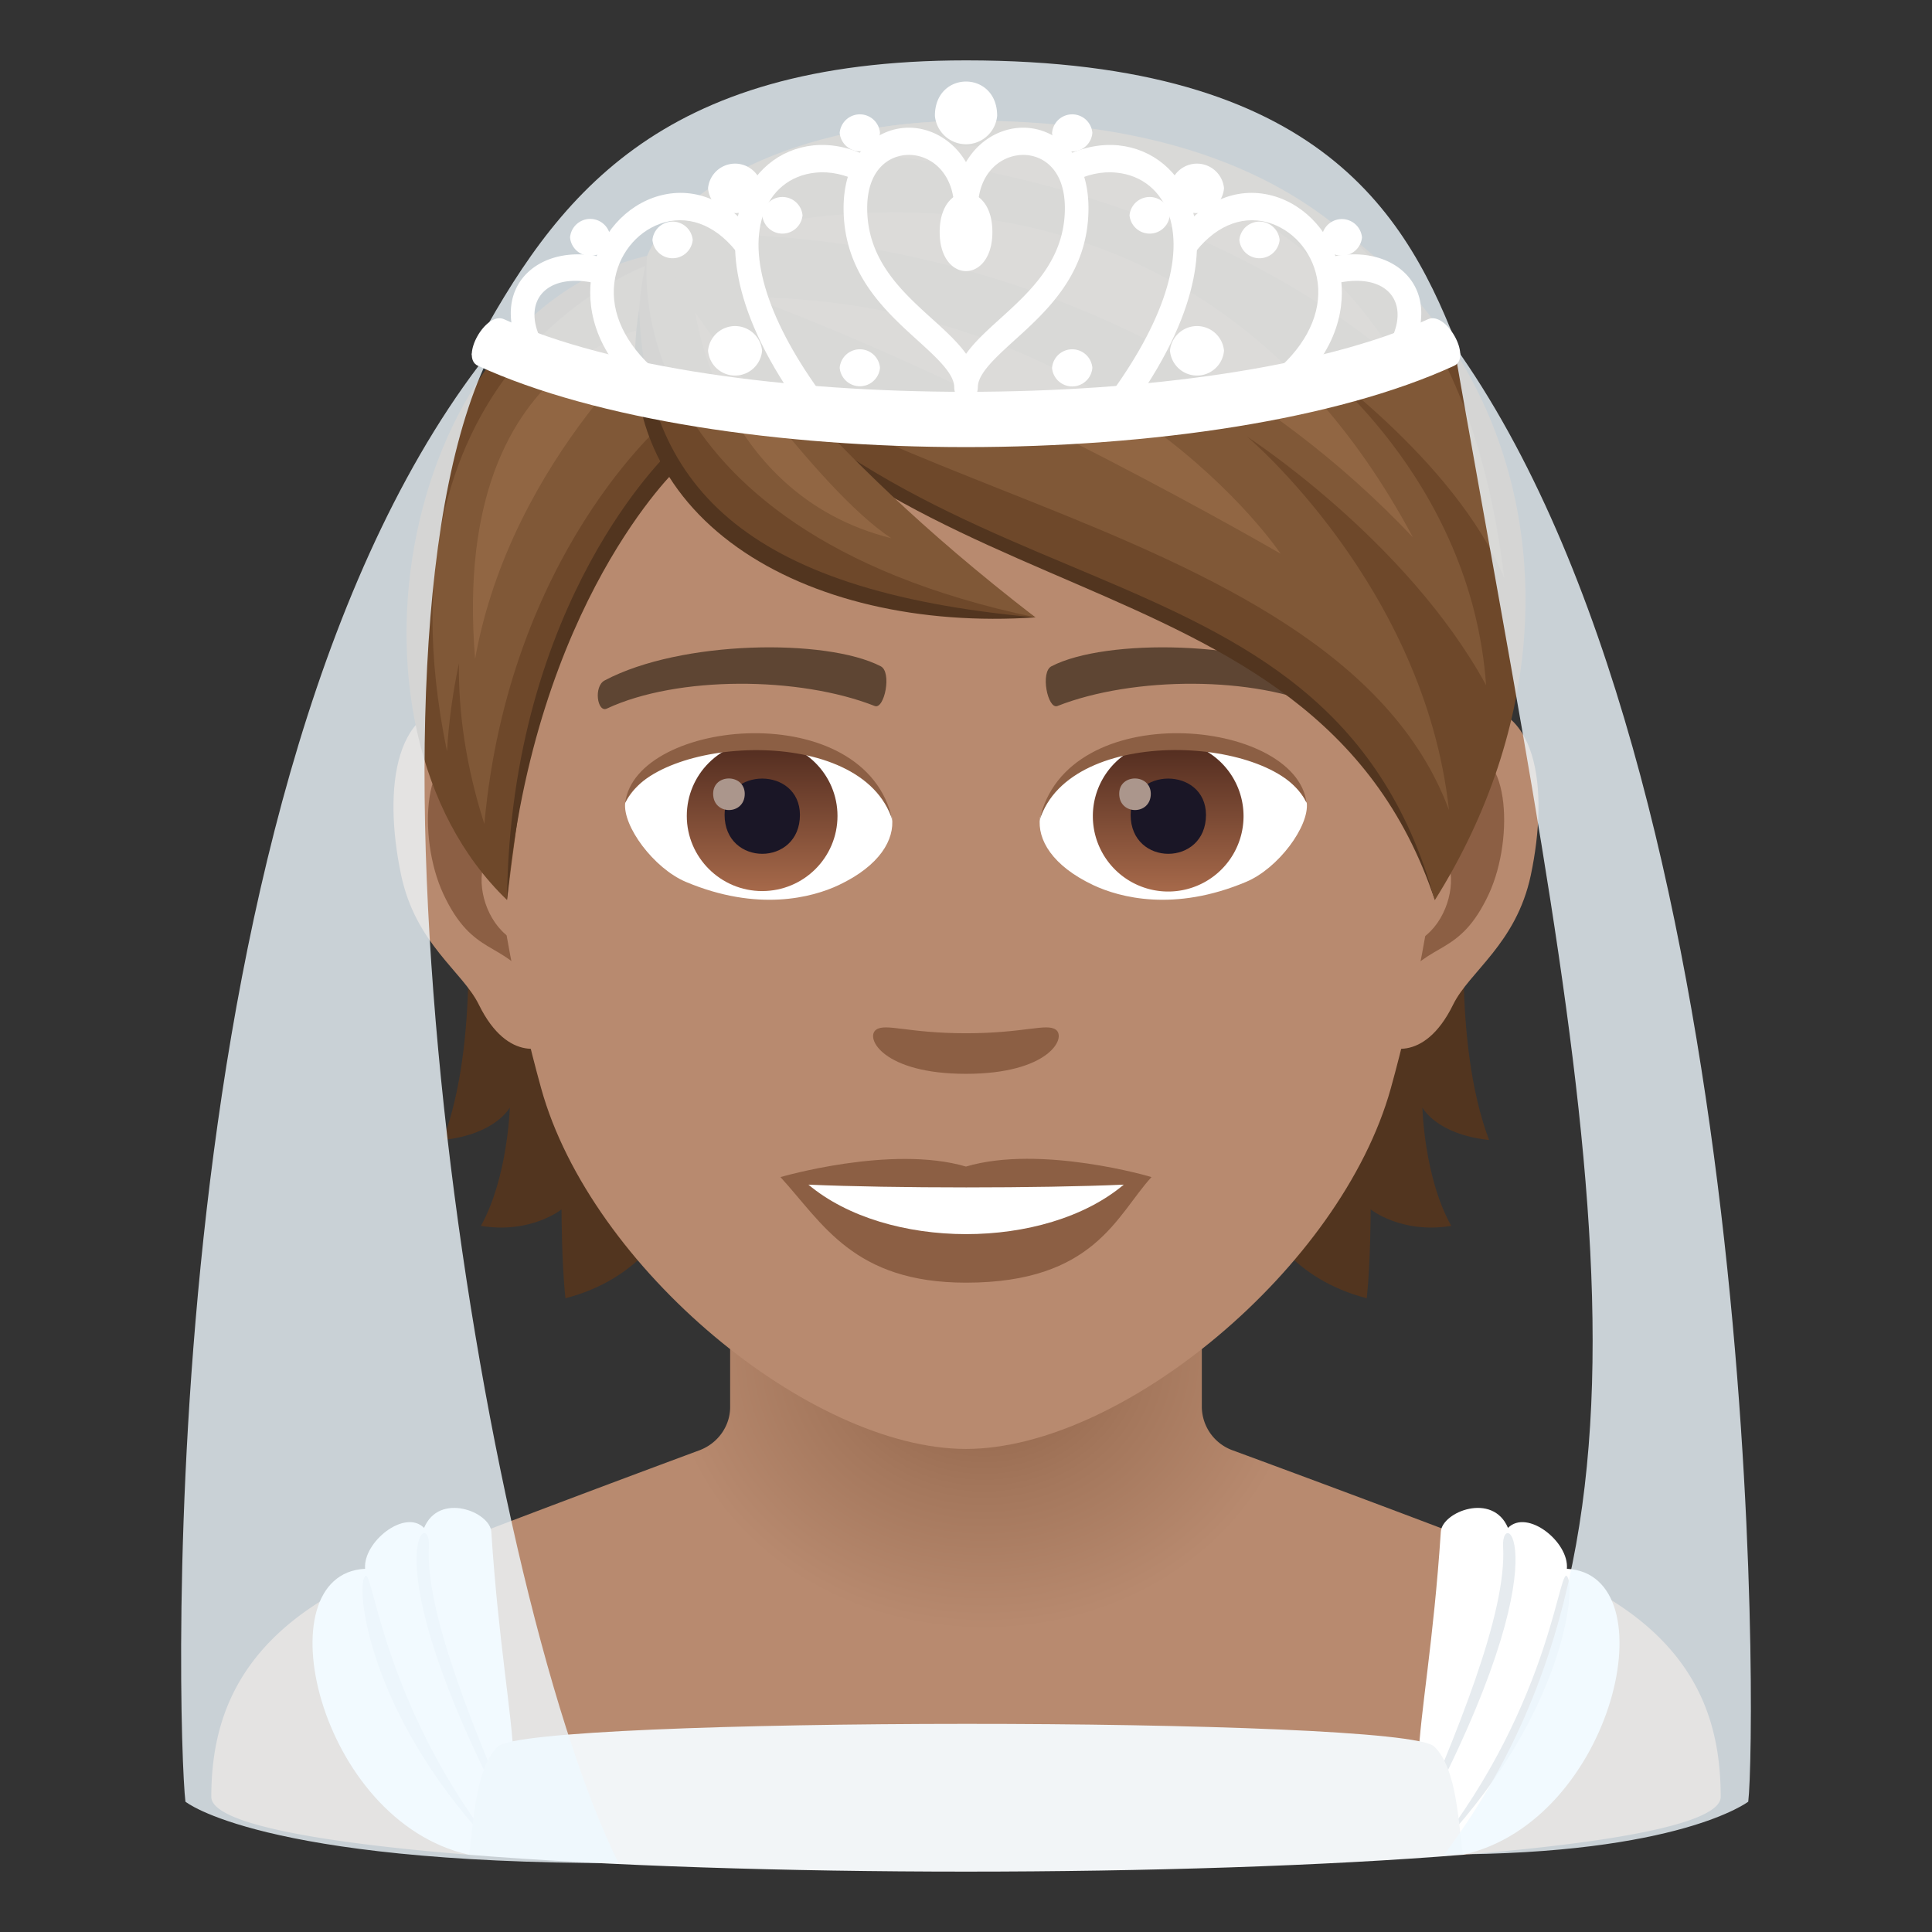 <svg xmlns="http://www.w3.org/2000/svg" xml:space="preserve" style="enable-background:new 0 0 64 64" viewBox="0 0 64 64"><rect x="0" y="0" width="64" height="64" fill="#333333" stroke="none"/><radialGradient id="a" cx="89.209" cy="44.876" r="10.102" gradientTransform="matrix(1.042 0 0 .906 -60.356 4.206)" gradientUnits="userSpaceOnUse"><stop offset="0" style="stop-color:#8c5f44"/><stop offset=".507" style="stop-color:#a4775c"/><stop offset="1" style="stop-color:#b88a6f"/></radialGradient><path d="M52.626 52.576c-1.233-.65-11.787-4.53-11.787-4.53a1.545 1.545 0 0 1-1.027-1.438v-2.732H24.187v2.732c0 .637-.408 1.209-1.026 1.438 0 0-10.488 3.884-11.73 4.532C7.807 54.47 7 57.068 7 59.523c0 .867 3.45 1.507 8.535 1.918h32.931C53.55 61.03 57 60.391 57 59.523c0-2.452-.76-5.047-4.374-6.947z" style="fill:url(#a)"/><path d="M12.095 51.968c-.076-.887 1.317-1.997 1.953-1.354.5-1.197 2.184-.533 2.227.127.478 7.293 1.75 9.249-.74 10.7-5.005-1.119-6.858-9.296-3.44-9.473z" style="fill:#fff"/><path d="M14.208 51.237c-.123 2.191 1.502 6.143 3.22 10.08-5.428-9.814-3.136-11.53-3.22-10.08zm-2.15 1.041c-.251.645.327 4.836 4.482 9.117-4.058-5.127-4.188-9.867-4.482-9.117z" style="fill:#e6ebef"/><path d="M51.905 51.968c.078-.887-1.315-1.997-1.951-1.354-.502-1.197-2.184-.533-2.225.127-.48 7.293-1.754 9.249.737 10.7 5.007-1.119 6.858-9.296 3.439-9.473z" style="fill:#fff"/><path d="M49.792 51.237c.125 2.191-1.5 6.143-3.22 10.08 5.43-9.814 3.138-11.53 3.22-10.08zm2.152 1.041c.25.645-.33 4.836-4.483 9.117 4.058-5.127 4.19-9.867 4.483-9.117z" style="fill:#e6ebef"/><path d="M16.494 57.854c-.78.735-.804 2.665-.96 3.587 9.196.745 23.738.745 32.932 0-.155-.922-.18-2.852-.96-3.588-1.066-1.004-29.96-.99-31.012.001z" style="fill:#f2f5f7"/><path d="M15.415 29.525s.508 4.924-.743 8.239c1.76-.19 2.215-1.077 2.215-1.077s-.06 2.306-.956 3.922c1.654.273 2.67-.546 2.67-.546s0 1.745.13 2.943c4.817-1.244 4.529-6.85 4.529-6.85l-7.845-6.63zm33.912 8.239c-1.252-3.323-.743-8.239-.743-8.239l-7.837 6.63s-.289 5.607 4.529 6.851c.129-1.198.129-2.943.129-2.943s1.016.819 2.67.546c-.903-1.608-.956-3.922-.956-3.922s.448.887 2.208 1.077z" style="fill:#52351f"/><path d="M48.41 23.388c-2.542.311-4.378 8.815-2.778 11.06.22.312 1.533.813 2.504-1.167.539-1.1 2.086-2.01 2.572-4.28.614-2.897.235-5.916-2.299-5.613zm-32.82 0c2.541.311 4.377 8.815 2.776 11.06-.22.312-1.532.813-2.503-1.167-.539-1.1-2.087-2.01-2.572-4.28-.615-2.897-.228-5.916 2.298-5.613z" style="fill:#b88a6f"/><path d="M48.34 25.02c-.66.212-1.388 1.22-1.774 2.897 2.313-.5 1.737 3.36-.273 3.437.015.387.045.789.09 1.206.972-1.411 1.958-.842 2.937-2.944.872-1.889.667-5.113-.98-4.597zm-30.907 2.89c-.395-1.677-1.115-2.686-1.775-2.89-1.639-.517-1.851 2.708-.971 4.596.978 2.094 1.965 1.533 2.936 2.944.045-.425.076-.82.09-1.214-1.995-.091-2.564-3.9-.28-3.436z" style="fill:#8c5f44"/><path d="M32 7.032c-11.009 0-16.312 8.967-15.652 20.49.137 2.314.782 5.66 1.578 8.528 1.647 5.955 8.93 11.948 14.073 11.948 5.144 0 12.42-5.993 14.074-11.948.796-2.868 1.44-6.206 1.578-8.527.66-11.524-4.644-20.49-15.652-20.49z" style="fill:#b88a6f"/><path d="M43.963 22.538c-2.518-1.335-7.336-1.395-9.126-.47-.387.182-.13 1.441.19 1.32 2.503-.986 6.539-1.009 8.876.084.31.151.44-.744.06-.934zm-23.928 0c2.519-1.335 7.336-1.395 9.134-.47.387.182.13 1.441-.19 1.32-2.503-.986-6.531-1.009-8.875.084-.32.151-.448-.744-.069-.934z" style="fill:#5e4533"/><path d="M34.973 34.108c-.31-.22-1.054.12-2.974.12s-2.655-.34-2.974-.12c-.379.265.22 1.464 2.974 1.464 2.747 0 3.346-1.199 2.974-1.465zM32 38.644c-2.474-.728-6.146.349-6.146.349 1.396 1.525 2.42 3.497 6.145 3.497 4.264 0 4.992-2.238 6.145-3.497 0-.008-3.672-1.085-6.145-.349z" style="fill:#8c5f44"/><path d="M26.78 39.243c2.594 2.178 7.837 2.193 10.446 0-2.769.122-7.662.122-10.446 0zm2.769-12.16c.09.728-.402 1.593-1.768 2.238-.872.41-2.678.895-5.06-.107-1.062-.447-2.102-1.85-2.01-2.625 1.29-2.427 7.632-2.784 8.838.494z" style="fill:#fff"/><linearGradient id="b" x1="-1210.487" x2="-1210.487" y1="172.397" y2="171.638" gradientTransform="translate(7978.266 -1103.139) scale(6.57)" gradientUnits="userSpaceOnUse"><stop offset="0" style="stop-color:#a6694a"/><stop offset="1" style="stop-color:#4f2a1e"/></linearGradient><path d="M25.247 24.541c1.373 0 2.496 1.115 2.496 2.488s-1.115 2.489-2.496 2.489c-1.373 0-2.496-1.115-2.496-2.489s1.115-2.488 2.496-2.488z" style="fill:url(#b)"/><path d="M24.003 26.992c0 1.722 2.496 1.722 2.496 0-.008-1.601-2.496-1.601-2.496 0z" style="fill:#1a1626"/><path d="M23.624 26.294c0 .72 1.047.72 1.047 0-.008-.675-1.047-.675-1.047 0z" style="fill:#ab968c"/><path d="M29.564 27.181c-1.009-3.254-7.913-2.769-8.854-.584.35-2.807 7.99-3.543 8.854.584z" style="fill:#8c5f44"/><path d="M34.45 27.083c-.091.728.402 1.593 1.767 2.238.873.41 2.679.895 5.06-.107 1.07-.447 2.102-1.85 2.011-2.625-1.29-2.427-7.632-2.784-8.838.494z" style="fill:#fff"/><linearGradient id="c" x1="-1211.138" x2="-1211.138" y1="172.397" y2="171.638" gradientTransform="translate(7995.996 -1103.139) scale(6.57)" gradientUnits="userSpaceOnUse"><stop offset="0" style="stop-color:#a6694a"/><stop offset="1" style="stop-color:#4f2a1e"/></linearGradient><path d="M38.698 24.541a2.496 2.496 0 1 1 0 4.992 2.496 2.496 0 0 1 0-4.992z" style="fill:url(#c)"/><path d="M37.454 26.992c0 1.722 2.496 1.722 2.496 0-.008-1.601-2.496-1.601-2.496 0z" style="fill:#1a1626"/><path d="M37.075 26.294c0 .72 1.047.72 1.047 0-.008-.675-1.047-.675-1.047 0z" style="fill:#ab968c"/><path d="M34.435 27.181c1.009-3.247 7.905-2.784 8.846-.584-.342-2.807-7.982-3.543-8.846.584z" style="fill:#8c5f44"/><path d="M21.628 8.754c5.766 5.5 22.927 8.945 25.901 21.06-4.059-12.161-18.982-8.747-25.9-21.06z" style="fill:#52351f"/><path d="M32.166 3.998c-6.699 0-10.044 3.034-10.727 4.476 8.353 12.752 22.51 8.436 26.09 21.347 7.2-11.463 1.221-25.823-15.363-25.823z" style="fill:#6e482a"/><path d="M32.166 3.998c-5.966 0-9.898 2.422-10.727 4.476 2.889 7.782 22.718 8.019 26.56 18.36-.81-7.422-6.689-12.371-6.689-12.371s5.289 3.416 7.919 8.236c-.49-6.922-5.948-10.908-5.948-10.908s4.921 3.416 6.547 7.353c-.962-7.981-4.795-15.146-17.662-15.146z" style="fill:#805837"/><path d="M46.32 11.996c-5.534-9.32-17.417-6.863-17.417-6.863s9.889.513 17.417 6.863z" style="fill:#916643"/><path d="M46.804 17.798C38.858 2.926 24.003 7.794 24.003 7.794s12.85-.494 22.8 10.004z" style="fill:#916643"/><path d="M24.842 9.842c8.186 3.034 17.582 8.502 17.582 8.502S36.869 10 24.842 9.842z" style="fill:#916643"/><path d="M21.439 8.474c-8.095 1.85-10.705 15.513-4.643 21.34.75-6.213 1.48-10.204 5.606-14.407 0 0 .243-3.694-.963-6.933z" style="fill:#6e482a"/><path d="M22.213 14.93s-5.319 4.93-5.417 14.884c.91-9.862 5.66-14.316 5.66-14.316l-.243-.568z" style="fill:#52351f"/><path d="M21.522 8.754s-9.392 3.21-6.714 16.136c.06-1.042.204-2.006.394-2.914-.017 1.614.223 3.384.843 5.319.812-8.982 6.024-13.367 6.024-13.367l-.547-5.174z" style="fill:#805837"/><path d="M15.739 21.826c1.2-6.713 6.53-11.14 6.53-11.14s-7.41.49-6.53 11.14z" style="fill:#916643"/><path d="M21.439 8.474c-2.208 10.013 8.375 11.978 12.86 11.978-8.058-5.583-12.86-11.978-12.86-11.978z" style="fill:#6e482a"/><path d="M21.173 10.256c.213 5.736 3.338 9.316 13.125 10.196-7.655.516-14.3-3.307-13.125-10.196z" style="fill:#52351f"/><path d="M21.439 8.474s-1.226 9.018 12.86 11.978c-7.763-5.989-9.167-9.448-12.86-11.978z" style="fill:#805837"/><path d="M29.527 17.83c-2.484-1.622-6.493-7.473-6.493-7.473s.784 6.045 6.493 7.473z" style="fill:#916643"/><path d="M16.397 11.425C4.866 25.621 5.877 57.53 6.143 59.683c0 0 2.476 2.036 14.346 2.036-4.675-9.46-9.376-40.529-4.092-50.294zm31.76 0c10.34 14.428 10.02 46.104 9.756 48.258 0 0-2.274 1.747-10.068 1.747 8.2-10.953 4.587-25.632.312-50.005z" style="opacity:.8;fill:#eff9ff"/><path d="M32.001 2C21.76 2 18.396 6.57 15.63 11.72c-.211.394 9.15 2.633 16.372 2.633 7.222 0 16.532-2.21 16.372-2.632C46.667 7.214 43.85 2 32.001 2z" style="opacity:.8;fill:#eff9ff"/><path d="M15.832 12.117c-.601-.275.263-1.82.866-1.542 6.996 3.212 23.636 3.2 30.606 0 .603-.277 1.467 1.267.866 1.542-7.824 3.592-24.514 3.592-32.338 0z" style="fill:#fff"/><path d="M33.894 4.23c1.042 0 2.163.835 2.163 2.666 0 2.158-1.364 3.394-2.46 4.385-.619.564-1.205 1.095-1.205 1.546 0 .252-.175.45-.39.45-.218 0-.392-.198-.392-.45 0-.45-.586-.982-1.206-1.546-1.094-.99-2.459-2.227-2.459-4.385 0-1.833 1.121-2.666 2.163-2.666.713 0 1.453.393 1.891 1.14.108-.181.224-.33.334-.446.415-.44.982-.694 1.561-.694zM31.61 6.936c0-1.183-.754-1.805-1.502-1.805-.636 0-1.381.463-1.381 1.765 0 1.718 1.145 2.758 2.158 3.673.437.395.838.763 1.118 1.152.276-.389.678-.757 1.114-1.151 1.011-.916 2.158-1.956 2.158-3.674 0-1.302-.745-1.765-1.381-1.765a1.43 1.43 0 0 0-1.033.457c-.307.327-.469.794-.469 1.348 0 .25-.175.452-.39.452-.218 0-.392-.202-.392-.452z" style="fill:#fff"/><path d="M33.032 3.834a1.035 1.035 0 0 1-2.062 0c0-1.51 2.062-1.51 2.062 0zm-.158 3.853c0 1.725-1.746 1.725-1.746 0 0-1.732 1.746-1.732 1.746 0zM34.85 4.4a.67.67 0 0 0 1.336 0 .67.67 0 0 0-1.335 0zm11.926 7.214c1.057-2.248-.8-3.675-2.926-3.034l.149.875c1.79-.538 2.739.42 2.097 1.766l.68.393z" style="fill:#fff"/><path d="M36.992 5.72c.838.086 1.472.607 1.74 1.426.499 1.522-.313 3.782-2.209 6.259h1.034c2.385-3.367 2.245-5.538 1.908-6.58-.374-1.138-1.272-1.889-2.406-2.009-.653-.066-1.31.094-1.916.424.133.26.263.52.39.783.466-.24.964-.356 1.459-.303z" style="fill:#fff"/><path d="M42.95 12.816c1.607-1.515 1.588-3.044 1.433-3.82-.241-1.222-1.11-2.201-2.217-2.51l-.031-.008c-1.186-.313-2.364.207-3.236 1.426l.6.576c.686-.955 1.59-1.359 2.488-1.115.82.229 1.46.944 1.636 1.828.196.989-.218 2.026-1.164 2.921l.491.702z" style="fill:#fff"/><path d="M43.784 7.864a.67.67 0 0 0 1.334 0 .67.67 0 0 0-1.334 0zm-5.027-1.629a.898.898 0 0 0 1.79 0 .899.899 0 0 0-1.79 0zM29.151 4.4a.67.67 0 0 1-1.335 0 .67.67 0 0 1 1.335 0zm5.699 7.783a.67.67 0 0 0 1.336 0 .67.67 0 0 0-1.335 0zm-5.699 0a.67.67 0 0 1-1.335 0 .67.67 0 0 1 1.335 0zm-11.925-.569c-1.057-2.248.8-3.675 2.926-3.034l-.148.875c-1.79-.538-2.74.42-2.098 1.766l-.68.393z" style="fill:#fff"/><path d="M27.01 5.72c-.837.086-1.472.607-1.74 1.426-.498 1.522.313 3.782 2.209 6.259h-1.034c-2.384-3.367-2.245-5.538-1.908-6.58.374-1.138 1.272-1.889 2.406-2.009.653-.066 1.31.094 1.916.424-.132.26-.263.52-.39.783-.466-.24-.964-.356-1.459-.303z" style="fill:#fff"/><path d="M21.052 12.816c-1.607-1.515-1.588-3.044-1.433-3.82.241-1.222 1.11-2.201 2.217-2.51l.031-.008c1.186-.313 2.364.207 3.236 1.426l-.6.576c-.686-.955-1.59-1.359-2.488-1.115-.82.229-1.46.944-1.636 1.828-.196.989.218 2.026 1.164 2.921l-.491.702z" style="fill:#fff"/><path d="M20.219 7.864a.67.67 0 0 1-1.335 0 .67.67 0 0 1 1.335 0zm20.836.084a.67.67 0 0 0 1.334 0 .67.67 0 0 0-1.334 0zm-18.108 0a.67.67 0 0 1-1.334 0 .67.67 0 0 1 1.334 0zm14.47-.816a.67.67 0 0 0 1.334 0 .67.67 0 0 0-1.334 0zm-10.832 0a.67.67 0 0 1-1.334 0 .67.67 0 0 1 1.334 0zm-1.34-.897a.898.898 0 0 1-1.79 0 .899.899 0 0 1 1.79 0zm13.512 5.381a.898.898 0 0 0 1.79 0 .899.899 0 0 0-1.79 0zm-13.512 0a.898.898 0 0 1-1.79 0 .899.899 0 0 1 1.79 0z" style="fill:#fff"/></svg>